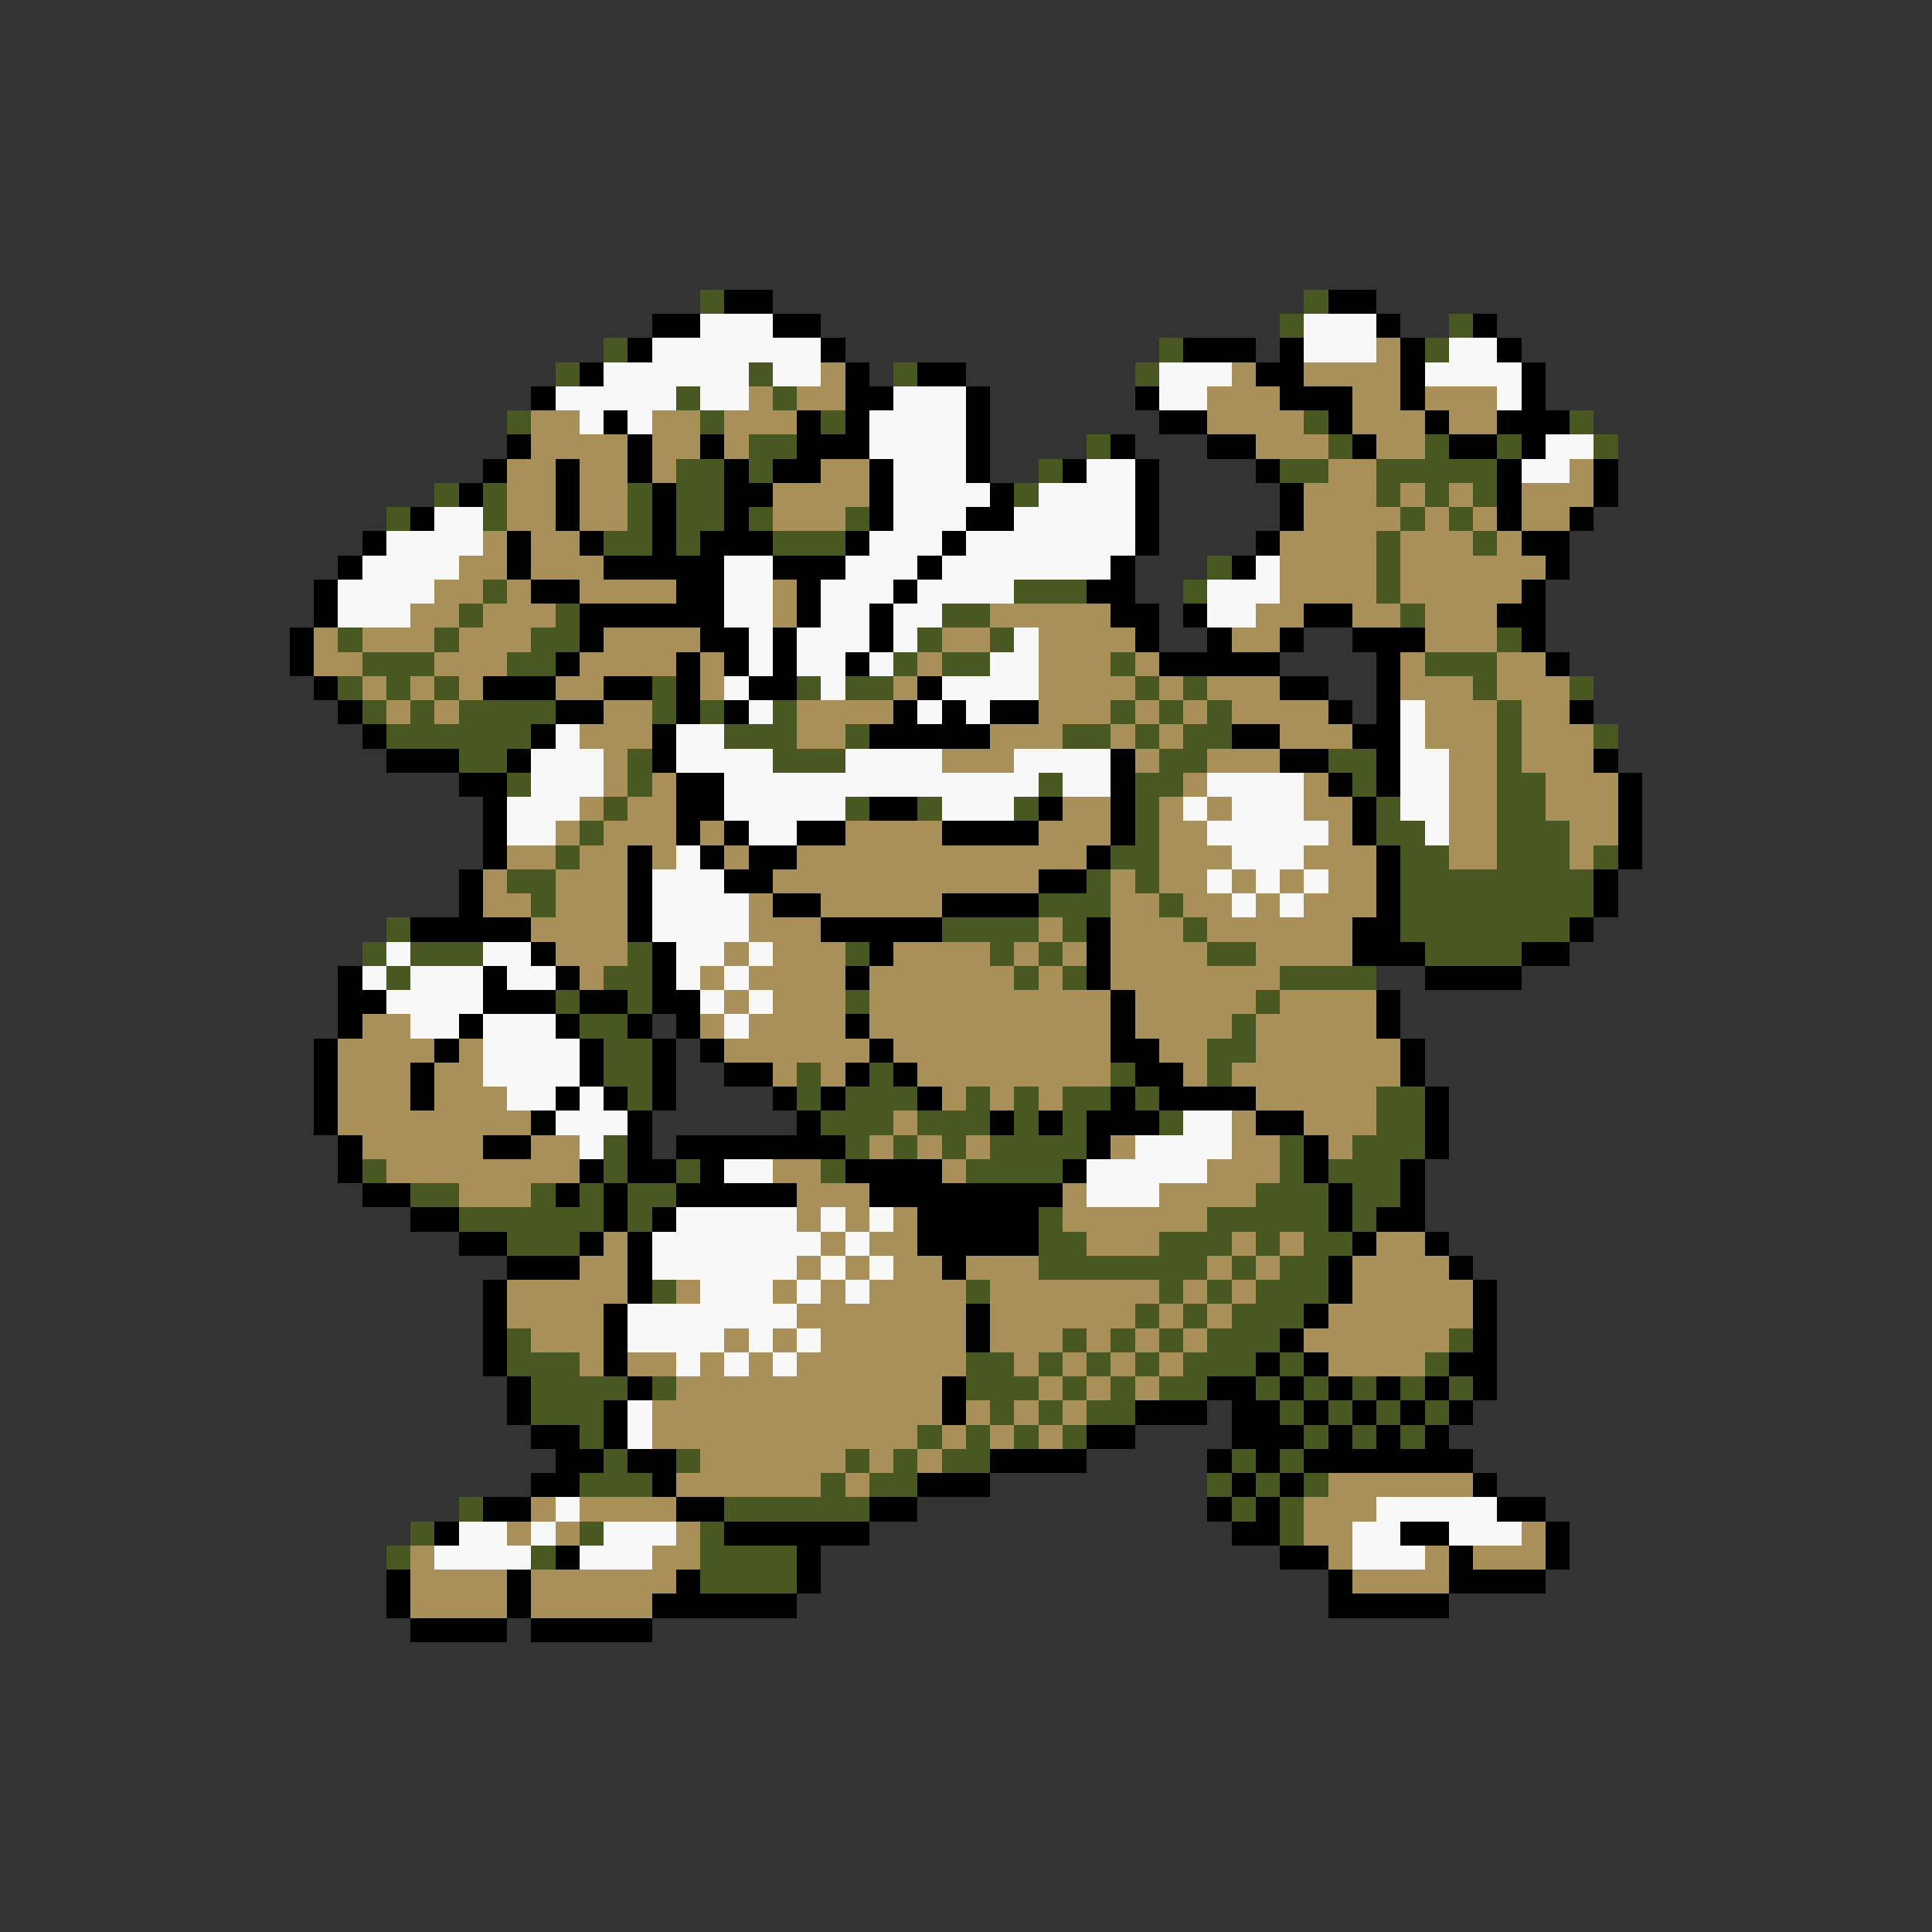 <svg xmlns="http://www.w3.org/2000/svg" viewBox="0 -0.5 80 80" shape-rendering="crispEdges">
<rect x="0" y="-0.5" width="80" height="80" fill="#333333" stroke="none"/>
<path stroke="#485820" d="M29 12h1M54 12h1M53 13h1M60 13h1M25 14h1M48 14h1M59 14h1M23 15h1M31 15h1M37 15h1M47 15h1M28 16h1M32 16h1M21 17h1M29 17h1M34 17h1M54 17h1M65 17h1M31 18h2M45 18h1M55 18h1M59 18h1M62 18h1M66 18h1M28 19h2M31 19h1M43 19h1M53 19h2M57 19h5M18 20h1M20 20h1M26 20h1M28 20h2M42 20h1M57 20h1M59 20h1M61 20h1M16 21h1M20 21h1M26 21h1M28 21h2M31 21h1M35 21h1M58 21h1M60 21h1M25 22h2M28 22h1M32 22h3M57 22h1M61 22h1M50 23h1M57 23h1M20 24h1M42 24h3M49 24h1M57 24h1M19 25h1M23 25h1M39 25h2M58 25h1M14 26h1M18 26h1M22 26h2M38 26h1M41 26h1M62 26h1M15 27h3M21 27h2M37 27h1M39 27h2M46 27h1M59 27h3M14 28h1M16 28h1M18 28h1M27 28h1M33 28h1M35 28h2M47 28h1M49 28h1M61 28h1M65 28h1M15 29h1M17 29h1M19 29h4M27 29h1M29 29h1M32 29h1M46 29h1M48 29h1M50 29h1M62 29h1M16 30h6M30 30h3M35 30h1M44 30h2M47 30h1M49 30h2M62 30h1M66 30h1M19 31h2M26 31h1M32 31h3M48 31h2M55 31h2M62 31h1M21 32h1M26 32h1M43 32h1M47 32h2M56 32h1M62 32h2M25 33h1M35 33h1M38 33h1M42 33h1M47 33h1M57 33h1M62 33h2M24 34h1M47 34h1M57 34h2M62 34h3M23 35h1M46 35h2M58 35h2M62 35h3M66 35h1M21 36h2M45 36h1M47 36h1M58 36h8M22 37h1M43 37h3M48 37h1M58 37h8M16 38h1M39 38h4M44 38h1M49 38h1M58 38h7M15 39h1M17 39h3M26 39h1M35 39h1M41 39h1M43 39h1M50 39h2M59 39h4M16 40h1M25 40h2M42 40h1M44 40h1M53 40h4M23 41h1M26 41h1M35 41h1M52 41h1M24 42h2M51 42h1M25 43h2M50 43h2M25 44h2M33 44h1M36 44h1M46 44h1M50 44h1M26 45h1M33 45h1M35 45h3M40 45h1M42 45h1M44 45h2M47 45h1M57 45h2M34 46h3M38 46h3M42 46h1M44 46h1M48 46h1M57 46h2M25 47h1M35 47h1M37 47h1M39 47h1M41 47h4M53 47h1M56 47h3M15 48h1M25 48h1M28 48h1M34 48h1M40 48h4M53 48h1M55 48h3M17 49h2M22 49h1M24 49h1M26 49h2M52 49h3M56 49h2M19 50h6M26 50h1M43 50h1M50 50h5M56 50h1M21 51h3M43 51h2M48 51h3M52 51h1M54 51h2M43 52h7M51 52h1M53 52h2M27 53h1M40 53h1M48 53h1M50 53h1M52 53h3M47 54h1M49 54h1M51 54h3M21 55h1M44 55h1M46 55h1M48 55h1M50 55h3M60 55h1M21 56h3M40 56h2M43 56h1M45 56h1M47 56h1M49 56h3M53 56h1M59 56h1M22 57h4M27 57h1M40 57h3M44 57h1M46 57h1M48 57h2M52 57h1M54 57h1M56 57h1M58 57h1M60 57h1M22 58h3M41 58h1M43 58h1M45 58h2M53 58h1M55 58h1M57 58h1M59 58h1M24 59h1M38 59h1M40 59h1M42 59h1M44 59h1M54 59h1M56 59h1M58 59h1M25 60h1M28 60h1M35 60h1M37 60h1M39 60h2M51 60h1M53 60h1M24 61h3M34 61h1M36 61h2M50 61h1M52 61h1M54 61h1M19 62h1M30 62h6M51 62h1M53 62h1M17 63h1M24 63h1M29 63h1M53 63h1M16 64h1M22 64h1M29 64h4M29 65h4" />
<path stroke="#000000" d="M30 12h2M55 12h2M27 13h2M32 13h2M57 13h1M61 13h1M26 14h1M34 14h1M49 14h3M53 14h1M58 14h1M62 14h1M24 15h1M35 15h1M38 15h2M52 15h2M58 15h1M63 15h1M22 16h1M35 16h2M40 16h1M47 16h1M53 16h3M58 16h1M63 16h1M25 17h1M33 17h1M35 17h1M40 17h1M48 17h2M55 17h1M59 17h1M62 17h3M21 18h1M26 18h1M29 18h1M33 18h3M40 18h1M46 18h1M50 18h2M56 18h1M60 18h2M63 18h1M20 19h1M23 19h1M26 19h1M30 19h1M32 19h2M36 19h1M40 19h1M44 19h1M47 19h1M52 19h1M62 19h1M66 19h1M19 20h1M23 20h1M27 20h1M30 20h2M36 20h1M41 20h1M47 20h1M53 20h1M62 20h1M66 20h1M17 21h1M23 21h1M27 21h1M30 21h1M36 21h1M40 21h2M47 21h1M53 21h1M62 21h1M65 21h1M15 22h1M21 22h1M24 22h1M27 22h1M29 22h3M35 22h1M39 22h1M47 22h1M52 22h1M63 22h2M14 23h1M21 23h1M25 23h5M32 23h3M38 23h1M46 23h1M51 23h1M64 23h1M13 24h1M22 24h2M28 24h2M33 24h1M37 24h1M45 24h2M63 24h1M13 25h1M24 25h6M33 25h1M36 25h1M46 25h2M49 25h1M54 25h2M62 25h2M12 26h1M24 26h1M29 26h2M32 26h1M36 26h1M47 26h1M50 26h1M53 26h1M56 26h3M63 26h1M12 27h1M23 27h1M28 27h1M30 27h1M32 27h1M35 27h1M48 27h5M57 27h1M64 27h1M13 28h1M20 28h3M25 28h2M28 28h1M31 28h2M38 28h1M53 28h2M57 28h1M14 29h1M23 29h2M28 29h1M30 29h1M37 29h1M39 29h1M41 29h2M55 29h1M57 29h1M65 29h1M15 30h1M22 30h1M27 30h1M36 30h5M51 30h2M56 30h2M16 31h3M21 31h1M27 31h1M46 31h1M53 31h2M57 31h1M66 31h1M19 32h2M28 32h2M46 32h1M55 32h1M57 32h1M67 32h1M20 33h1M28 33h2M36 33h2M43 33h1M46 33h1M56 33h1M67 33h1M20 34h1M28 34h1M30 34h1M33 34h2M39 34h4M46 34h1M56 34h1M67 34h1M20 35h1M26 35h1M29 35h1M31 35h2M45 35h1M57 35h1M67 35h1M19 36h1M26 36h1M30 36h2M43 36h2M57 36h1M66 36h1M19 37h1M26 37h1M32 37h2M39 37h4M57 37h1M66 37h1M17 38h5M26 38h1M34 38h5M45 38h1M56 38h2M65 38h1M22 39h1M27 39h1M36 39h1M45 39h1M56 39h3M63 39h2M14 40h1M20 40h1M23 40h1M27 40h1M35 40h1M45 40h1M59 40h4M14 41h2M20 41h3M24 41h2M27 41h2M46 41h1M57 41h1M14 42h1M19 42h1M23 42h1M26 42h1M28 42h1M35 42h1M46 42h1M57 42h1M13 43h1M18 43h1M24 43h1M27 43h1M29 43h1M36 43h1M46 43h2M58 43h1M13 44h1M17 44h1M24 44h1M27 44h1M30 44h2M35 44h1M37 44h1M47 44h2M58 44h1M13 45h1M17 45h1M23 45h1M25 45h1M27 45h1M32 45h1M34 45h1M38 45h1M46 45h1M48 45h4M59 45h1M13 46h1M22 46h1M26 46h1M33 46h1M41 46h1M43 46h1M45 46h3M52 46h2M59 46h1M14 47h1M20 47h2M26 47h1M28 47h7M45 47h1M54 47h1M59 47h1M14 48h1M24 48h1M26 48h2M29 48h1M35 48h4M44 48h1M54 48h1M58 48h1M15 49h2M23 49h1M25 49h1M28 49h5M36 49h8M55 49h1M58 49h1M17 50h2M25 50h1M27 50h1M38 50h5M55 50h1M57 50h2M19 51h2M24 51h1M26 51h1M38 51h5M56 51h1M59 51h1M21 52h3M26 52h1M39 52h1M55 52h1M60 52h1M20 53h1M26 53h1M55 53h1M61 53h1M20 54h1M25 54h1M40 54h1M54 54h1M61 54h1M20 55h1M25 55h1M40 55h1M53 55h1M61 55h1M20 56h1M25 56h1M52 56h1M54 56h1M60 56h2M21 57h1M26 57h1M39 57h1M50 57h2M53 57h1M55 57h1M57 57h1M59 57h1M61 57h1M21 58h1M25 58h1M39 58h1M47 58h3M51 58h2M54 58h1M56 58h1M58 58h1M60 58h1M22 59h2M25 59h1M45 59h2M51 59h3M55 59h1M57 59h1M59 59h1M23 60h2M26 60h2M41 60h4M50 60h1M52 60h1M54 60h7M22 61h2M27 61h1M38 61h3M51 61h1M53 61h1M61 61h1M20 62h2M28 62h2M36 62h2M50 62h1M52 62h1M62 62h2M18 63h1M30 63h6M51 63h2M58 63h2M64 63h1M23 64h1M33 64h1M53 64h2M60 64h1M64 64h1M16 65h1M21 65h1M28 65h1M33 65h1M55 65h1M60 65h4M16 66h1M21 66h1M27 66h6M55 66h5M17 67h4M22 67h5" />
<path stroke="#f8f8f8" d="M29 13h3M54 13h3M27 14h7M54 14h3M60 14h2M25 15h6M32 15h2M48 15h3M59 15h4M23 16h5M29 16h2M37 16h3M48 16h2M62 16h1M24 17h1M26 17h1M36 17h4M36 18h4M64 18h2M37 19h3M45 19h2M63 19h2M37 20h4M43 20h4M18 21h2M37 21h3M42 21h5M16 22h4M36 22h3M40 22h7M15 23h4M30 23h2M35 23h3M39 23h7M52 23h1M14 24h4M30 24h2M34 24h3M38 24h4M50 24h3M14 25h3M30 25h2M34 25h2M37 25h2M50 25h2M31 26h1M33 26h3M37 26h1M42 26h1M31 27h1M33 27h2M36 27h1M41 27h2M30 28h1M34 28h1M39 28h4M31 29h1M38 29h1M40 29h1M58 29h1M23 30h1M28 30h2M58 30h1M22 31h3M28 31h4M35 31h4M42 31h4M58 31h2M22 32h3M30 32h13M44 32h2M50 32h4M58 32h2M21 33h3M30 33h5M39 33h3M49 33h1M51 33h3M58 33h2M21 34h2M31 34h2M50 34h5M59 34h1M28 35h1M51 35h3M27 36h3M50 36h1M52 36h1M54 36h1M27 37h4M51 37h1M53 37h1M27 38h4M16 39h1M20 39h2M28 39h2M31 39h1M15 40h1M17 40h3M21 40h2M28 40h1M30 40h1M16 41h4M29 41h1M31 41h1M17 42h2M20 42h3M30 42h1M20 43h4M20 44h4M21 45h2M24 45h1M23 46h3M49 46h2M24 47h1M47 47h4M30 48h2M45 48h5M45 49h3M28 50h5M34 50h1M36 50h1M27 51h7M35 51h1M27 52h6M34 52h1M36 52h1M29 53h3M33 53h1M35 53h1M26 54h7M26 55h4M31 55h1M33 55h1M28 56h1M30 56h1M32 56h1M26 58h1M26 59h1M23 62h1M57 62h5M19 63h2M22 63h1M25 63h3M56 63h2M60 63h3M18 64h4M24 64h3M56 64h3" />
<path stroke="#a89058" d="M57 14h1M34 15h1M51 15h1M54 15h4M31 16h1M33 16h2M50 16h3M56 16h2M59 16h3M22 17h2M27 17h2M30 17h3M50 17h4M56 17h3M60 17h2M22 18h4M27 18h2M30 18h1M52 18h3M57 18h2M21 19h2M24 19h2M27 19h1M34 19h2M55 19h2M65 19h1M21 20h2M24 20h2M32 20h4M54 20h3M58 20h1M60 20h1M63 20h3M21 21h2M24 21h2M32 21h3M54 21h4M59 21h1M61 21h1M63 21h2M20 22h1M22 22h2M53 22h4M58 22h3M62 22h1M19 23h2M22 23h3M53 23h4M58 23h6M18 24h2M21 24h1M24 24h4M32 24h1M53 24h4M58 24h5M17 25h2M20 25h3M32 25h1M41 25h5M52 25h2M56 25h2M59 25h3M13 26h1M15 26h3M19 26h3M25 26h4M39 26h2M43 26h4M51 26h2M59 26h3M13 27h2M18 27h3M24 27h4M29 27h1M38 27h1M43 27h3M47 27h1M58 27h1M62 27h2M15 28h1M17 28h1M19 28h1M23 28h2M29 28h1M37 28h1M43 28h4M48 28h1M50 28h3M58 28h3M62 28h3M16 29h1M18 29h1M25 29h2M33 29h4M43 29h3M47 29h1M49 29h1M51 29h4M59 29h3M63 29h2M24 30h3M33 30h2M41 30h3M46 30h1M48 30h1M53 30h3M59 30h3M63 30h3M25 31h1M39 31h3M47 31h1M50 31h3M60 31h2M63 31h3M25 32h1M27 32h1M49 32h1M54 32h1M60 32h2M64 32h3M24 33h1M26 33h2M44 33h2M48 33h1M50 33h1M54 33h2M60 33h2M64 33h3M23 34h1M25 34h3M29 34h1M35 34h4M43 34h3M48 34h2M55 34h1M60 34h2M65 34h2M21 35h2M24 35h2M27 35h1M30 35h1M33 35h12M48 35h3M54 35h3M60 35h2M65 35h1M20 36h1M23 36h3M32 36h11M46 36h1M48 36h2M51 36h1M53 36h1M55 36h2M20 37h2M23 37h3M31 37h1M34 37h5M46 37h2M49 37h2M52 37h1M54 37h3M22 38h4M31 38h3M43 38h1M46 38h3M50 38h6M23 39h3M30 39h1M32 39h3M37 39h4M42 39h1M44 39h1M46 39h4M52 39h4M24 40h1M29 40h1M31 40h4M36 40h6M43 40h1M46 40h7M30 41h1M32 41h3M36 41h10M47 41h5M53 41h4M15 42h2M29 42h1M31 42h4M36 42h10M47 42h4M52 42h5M14 43h4M19 43h1M30 43h6M37 43h9M48 43h2M52 43h6M14 44h3M18 44h2M32 44h1M34 44h1M38 44h8M49 44h1M51 44h7M14 45h3M18 45h3M39 45h1M41 45h1M43 45h1M52 45h5M14 46h8M37 46h1M51 46h1M54 46h3M15 47h5M22 47h2M36 47h1M38 47h1M40 47h1M46 47h1M51 47h2M55 47h1M16 48h8M32 48h2M39 48h1M50 48h3M19 49h3M33 49h3M44 49h1M48 49h4M33 50h1M35 50h1M37 50h1M44 50h6M25 51h1M34 51h1M36 51h2M45 51h3M51 51h1M53 51h1M57 51h2M24 52h2M33 52h1M35 52h1M37 52h2M40 52h3M50 52h1M52 52h1M56 52h4M21 53h5M28 53h1M32 53h1M34 53h1M36 53h4M41 53h7M49 53h1M51 53h1M56 53h5M21 54h4M33 54h7M41 54h6M48 54h1M50 54h1M55 54h6M22 55h3M30 55h1M32 55h1M34 55h6M41 55h3M45 55h1M47 55h1M49 55h1M54 55h6M24 56h1M26 56h2M29 56h1M31 56h1M33 56h7M42 56h1M44 56h1M46 56h1M48 56h1M55 56h4M28 57h11M43 57h1M45 57h1M47 57h1M27 58h12M40 58h1M42 58h1M44 58h1M27 59h11M39 59h1M41 59h1M43 59h1M29 60h6M36 60h1M38 60h1M28 61h6M35 61h1M55 61h6M22 62h1M24 62h4M54 62h3M21 63h1M23 63h1M28 63h1M54 63h2M63 63h1M17 64h1M27 64h2M55 64h1M59 64h1M61 64h3M17 65h4M22 65h6M56 65h4M17 66h4M22 66h5" />
</svg>